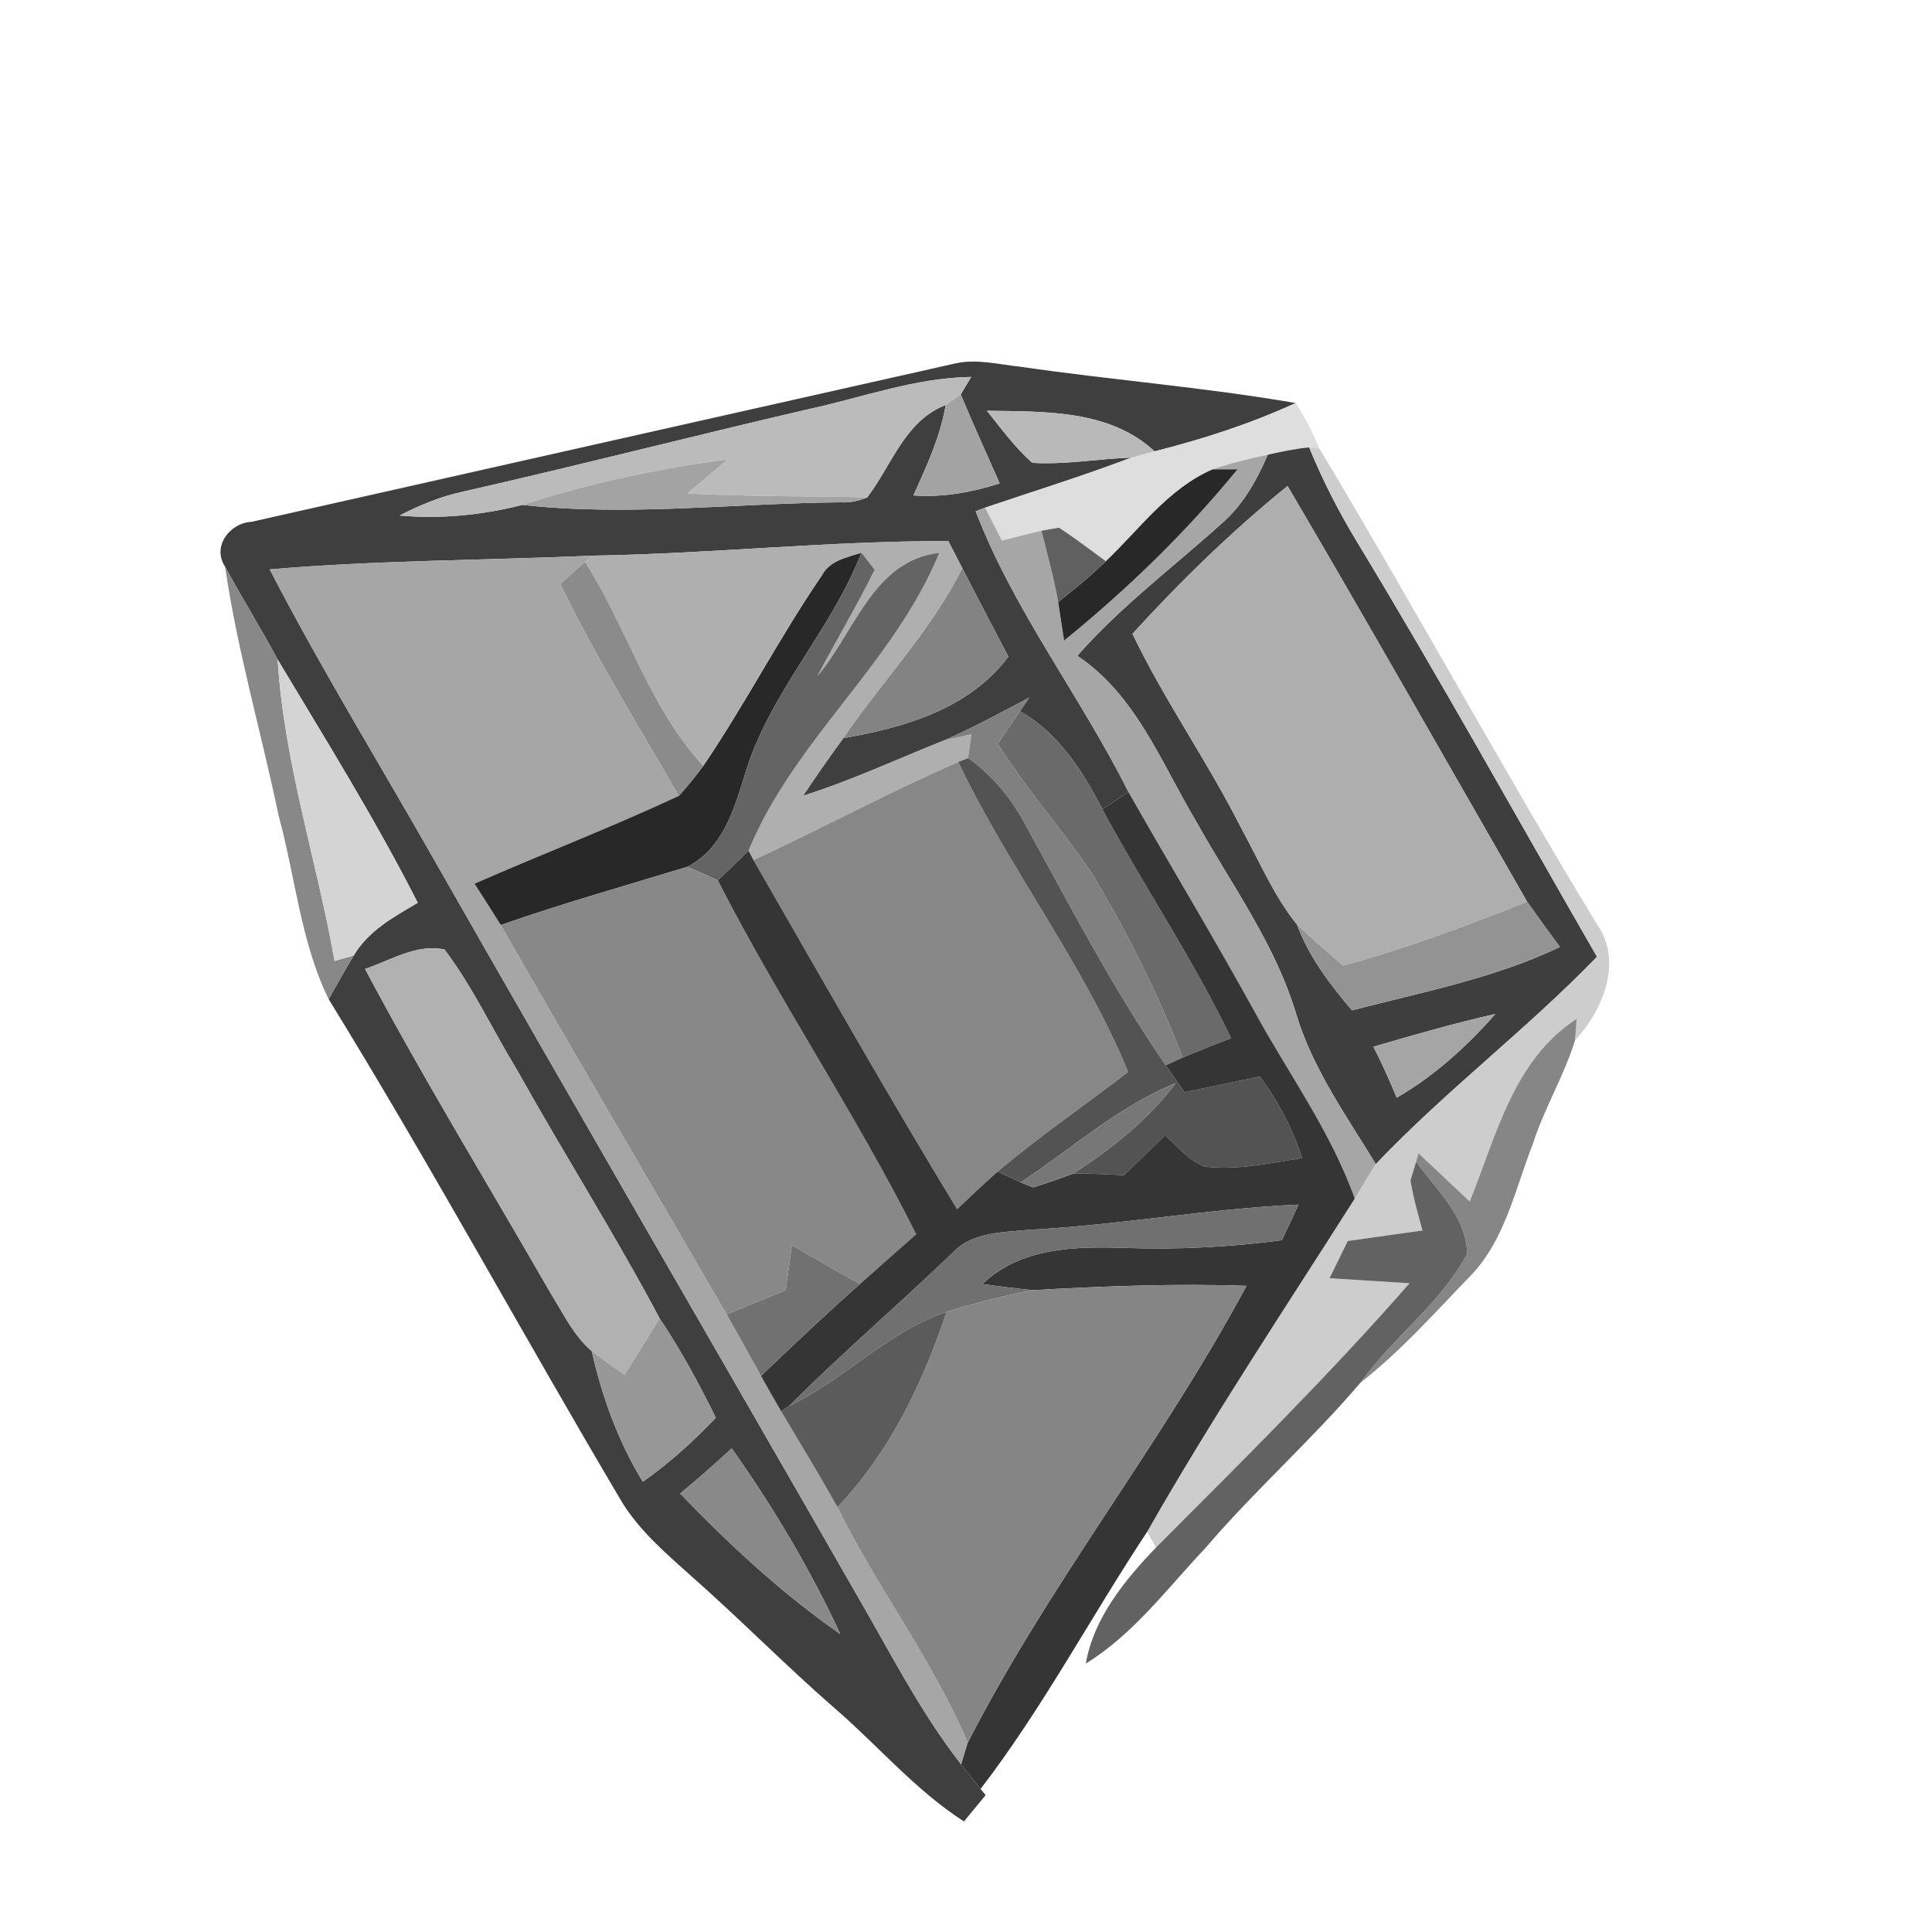 <?xml version="1.0" encoding="UTF-8" ?>
<!DOCTYPE svg PUBLIC "-//W3C//DTD SVG 1.1//EN" "http://www.w3.org/Graphics/SVG/1.1/DTD/svg11.dtd">
<svg width="180pt" height="180pt" viewBox="0 0 180 180" version="1.1" xmlns="http://www.w3.org/2000/svg">
<g id="#ffffffff">
</g>
<g id="#3f3f3fff">
<path fill="#3f3f3f" opacity="1.00" d=" M 23.42 48.62 C 45.26 43.69 67.11 38.79 88.96 33.87 C 90.98 33.40 93.05 33.96 95.07 34.17 C 103.60 35.41 112.21 36.08 120.71 37.55 C 116.49 39.49 112.06 40.92 107.57 42.05 C 103.35 38.14 97.32 38.36 91.95 38.27 C 93.29 39.94 94.56 41.69 96.17 43.12 C 99.26 43.31 102.33 42.74 105.41 42.63 C 100.92 44.34 96.32 45.76 91.78 47.30 L 90.90 47.63 C 94.47 56.93 100.70 64.91 105.14 73.80 C 104.53 74.20 103.31 74.99 102.70 75.39 C 100.85 71.82 98.63 68.30 95.03 66.27 C 95.24 65.95 95.68 65.31 95.89 64.99 C 93.29 66.38 90.69 67.78 87.99 68.97 C 83.61 70.71 79.33 72.72 74.82 74.14 C 76.03 72.32 77.28 70.53 78.57 68.77 C 84.31 67.77 90.29 66.05 93.95 61.18 C 92.50 58.44 91.08 55.69 89.66 52.94 C 89.33 52.31 88.68 51.04 88.35 50.41 C 77.28 50.39 66.27 51.59 55.21 51.77 C 45.18 52.21 35.13 52.19 25.13 53.05 C 29.94 62.35 35.44 71.27 40.60 80.37 C 53.55 103.07 66.68 125.66 79.68 148.34 C 82.84 153.76 85.68 159.42 89.55 164.39 C 90.00 164.96 90.91 166.10 91.36 166.67 L 91.83 167.25 C 91.33 167.86 90.32 169.09 89.81 169.70 C 85.30 166.80 81.83 162.67 77.81 159.19 C 73.18 155.17 68.89 150.78 64.28 146.73 C 61.99 144.68 59.62 142.64 57.98 140.00 C 48.75 124.43 40.11 108.50 30.62 93.09 C 31.39 91.73 32.15 90.36 32.96 89.02 C 34.31 86.71 36.70 85.42 38.92 84.11 C 34.97 76.34 30.35 68.92 25.87 61.45 C 24.32 58.52 22.53 55.72 20.97 52.79 C 19.73 50.93 21.40 48.72 23.42 48.62 M 75.34 38.12 C 64.56 40.62 53.83 43.38 43.03 45.83 C 41.00 46.28 39.07 47.08 37.22 48.03 C 41.05 48.38 44.94 47.99 48.66 47.04 C 58.51 48.13 68.39 46.89 78.25 46.80 C 79.14 46.85 79.99 46.69 80.80 46.34 C 83.09 43.33 84.29 39.22 88.11 37.73 C 87.60 40.70 86.33 43.44 85.10 46.16 C 87.84 46.36 90.54 45.87 93.14 45.04 C 91.93 42.28 90.67 39.54 89.51 36.75 C 89.75 36.34 90.24 35.53 90.48 35.12 C 85.28 35.19 80.37 37.03 75.34 38.12 M 34.01 90.27 C 39.46 100.54 45.54 110.45 51.32 120.52 C 52.48 122.37 53.44 124.44 55.13 125.88 C 56.10 130.15 57.59 134.30 59.89 138.05 C 62.37 136.31 64.61 134.28 66.69 132.09 C 65.13 128.91 63.44 125.79 61.46 122.84 C 57.30 115.01 52.54 107.51 48.22 99.77 C 45.93 96.02 44.07 91.99 41.42 88.47 C 38.82 87.89 36.40 89.48 34.01 90.27 M 68.17 134.94 C 66.61 136.39 65.01 137.79 63.37 139.15 C 67.95 143.91 72.86 148.47 78.29 152.24 C 75.48 146.19 72.03 140.39 68.17 134.94 Z" />
</g>
<g id="#bbbbbbff">
<path fill="#bbbbbb" opacity="1.00" d=" M 75.34 38.12 C 80.37 37.03 85.28 35.19 90.48 35.12 C 90.24 35.53 89.75 36.34 89.51 36.75 C 89.16 37.00 88.46 37.48 88.11 37.73 C 84.29 39.22 83.09 43.33 80.80 46.34 C 75.21 46.20 69.62 46.28 64.04 45.97 C 65.30 44.91 66.57 43.85 67.83 42.79 C 61.33 43.65 54.91 45.02 48.66 47.04 C 44.94 47.99 41.05 48.38 37.22 48.03 C 39.07 47.08 41.00 46.28 43.03 45.83 C 53.83 43.38 64.56 40.62 75.34 38.12 Z" />
</g>
<g id="#a3a3a3ff">
<path fill="#a3a3a3" opacity="1.00" d=" M 88.11 37.73 C 88.46 37.48 89.16 37.00 89.51 36.75 C 90.67 39.54 91.93 42.28 93.14 45.04 C 90.54 45.87 87.84 46.36 85.10 46.16 C 86.33 43.44 87.60 40.70 88.11 37.73 Z" />
<path fill="#a3a3a3" opacity="1.00" d=" M 48.66 47.04 C 54.91 45.02 61.33 43.65 67.83 42.79 C 66.57 43.85 65.30 44.91 64.04 45.97 C 69.62 46.28 75.21 46.20 80.80 46.34 C 79.99 46.69 79.14 46.85 78.25 46.80 C 68.39 46.89 58.51 48.13 48.66 47.04 Z" />
</g>
<g id="#dededeff">
<path fill="#dedede" opacity="1.00" d=" M 120.71 37.55 C 121.58 38.89 122.32 40.30 122.92 41.78 L 121.97 41.68 C 120.67 41.81 119.39 42.08 118.12 42.36 C 116.39 42.74 114.66 43.15 112.98 43.73 C 108.87 45.50 106.19 49.29 103.03 52.29 C 101.59 51.23 100.16 50.15 98.67 49.16 C 98.26 49.23 97.44 49.37 97.03 49.45 C 95.79 49.73 94.57 50.05 93.35 50.37 C 92.83 49.35 92.30 48.32 91.78 47.30 C 96.32 45.76 100.92 44.34 105.41 42.63 C 105.95 42.49 107.03 42.20 107.57 42.05 C 112.06 40.92 116.49 39.49 120.71 37.55 Z" />
</g>
<g id="#b9b9b9ff">
<path fill="#b9b9b9" opacity="1.00" d=" M 91.95 38.27 C 97.32 38.36 103.35 38.14 107.57 42.05 C 107.03 42.20 105.95 42.49 105.41 42.63 C 102.33 42.74 99.26 43.31 96.17 43.12 C 94.56 41.69 93.29 39.94 91.95 38.27 Z" />
</g>
<g id="#3e3e3eff">
<path fill="#3e3e3e" opacity="1.00" d=" M 118.12 42.36 C 119.39 42.08 120.67 41.81 121.97 41.68 C 123.23 44.75 124.74 47.71 126.47 50.55 C 134.17 63.26 141.37 76.27 148.79 89.14 C 142.24 95.92 134.67 101.63 128.18 108.46 C 125.43 103.93 122.27 99.54 120.74 94.40 C 118.78 87.90 114.70 82.38 111.44 76.52 C 108.19 71.09 105.85 64.76 100.37 61.10 C 104.39 56.52 109.28 52.86 113.79 48.80 C 115.79 47.08 117.09 44.75 118.12 42.36 M 105.51 59.05 C 108.51 65.31 112.55 71.00 115.67 77.21 C 117.33 80.21 118.66 83.45 120.84 86.14 C 121.95 89.15 123.90 91.71 125.96 94.13 C 132.49 92.44 139.20 91.15 145.34 88.23 C 144.30 86.83 143.28 85.43 142.28 84.01 C 134.85 71.09 127.51 58.12 119.96 45.28 C 114.78 49.47 110.00 54.13 105.51 59.05 M 127.96 97.52 C 128.74 99.07 129.47 100.65 130.13 102.27 C 133.64 100.24 136.65 97.50 139.32 94.47 C 135.49 95.34 131.72 96.42 127.96 97.52 Z" />
</g>
<g id="#cdcdcdff">
<path fill="#cdcdcd" opacity="1.00" d=" M 121.97 41.68 L 122.92 41.78 C 131.74 56.48 139.94 71.54 148.83 86.19 C 151.21 89.60 149.33 94.17 146.75 96.90 C 146.78 96.41 146.85 95.42 146.89 94.93 C 140.99 98.74 139.40 105.85 136.93 111.94 C 135.34 110.44 133.75 108.94 132.16 107.45 L 131.94 108.23 C 131.81 108.67 131.54 109.54 131.41 109.98 C 131.67 111.56 132.10 113.10 132.53 114.64 C 130.21 114.96 127.89 115.30 125.57 115.62 C 125.00 116.78 124.44 117.93 123.87 119.09 C 126.35 119.25 128.84 119.39 131.32 119.56 C 123.83 128.12 115.73 136.13 107.70 144.18 C 107.49 143.81 107.08 143.08 106.88 142.71 C 112.91 132.11 119.68 121.96 126.22 111.67 C 126.86 110.60 127.49 109.51 128.18 108.46 C 134.67 101.63 142.24 95.92 148.79 89.14 C 141.37 76.27 134.17 63.26 126.47 50.55 C 124.74 47.71 123.23 44.75 121.97 41.68 Z" />
</g>
<g id="#a6a6a6ff">
<path fill="#a6a6a6" opacity="1.00" d=" M 112.98 43.73 C 114.66 43.15 116.39 42.74 118.12 42.36 C 117.09 44.75 115.79 47.08 113.79 48.80 C 109.28 52.86 104.39 56.52 100.37 61.10 C 105.85 64.76 108.19 71.09 111.44 76.52 C 114.70 82.38 118.78 87.90 120.74 94.40 C 122.27 99.54 125.43 103.93 128.18 108.46 C 127.49 109.51 126.86 110.60 126.22 111.67 C 123.99 105.41 120.03 100.01 116.87 94.22 C 113.08 87.34 109.02 80.62 105.14 73.80 C 100.70 64.91 94.47 56.93 90.90 47.63 L 91.78 47.30 C 92.30 48.32 92.83 49.35 93.35 50.37 C 94.57 50.05 95.79 49.73 97.03 49.45 C 97.58 51.65 98.19 53.85 98.59 56.09 C 98.78 57.29 98.95 58.49 99.14 59.68 C 105.01 54.91 110.50 49.60 115.29 43.73 C 114.71 43.73 113.56 43.73 112.98 43.73 Z" />
<path fill="#a6a6a6" opacity="1.00" d=" M 25.13 53.05 C 35.13 52.19 45.18 52.21 55.21 51.77 L 54.51 52.35 C 53.74 53.03 52.97 53.71 52.21 54.40 C 55.49 61.20 59.49 67.61 63.25 74.15 C 56.99 77.07 50.54 79.56 44.21 82.33 C 45.03 83.61 45.85 84.89 46.66 86.18 C 53.60 98.32 60.70 110.36 67.70 122.46 C 68.79 124.36 69.84 126.27 70.90 128.19 C 71.51 129.29 72.14 130.39 72.78 131.49 C 74.54 134.45 76.33 137.40 78.02 140.41 C 81.72 147.92 86.88 154.64 90.17 162.35 C 90.02 162.86 89.71 163.88 89.55 164.39 C 85.68 159.42 82.84 153.76 79.68 148.34 C 66.68 125.66 53.55 103.07 40.60 80.37 C 35.44 71.27 29.94 62.35 25.13 53.05 Z" />
</g>
<g id="#282828ff">
<path fill="#282828" opacity="1.00" d=" M 103.03 52.29 C 106.19 49.29 108.87 45.50 112.98 43.73 C 113.56 43.73 114.71 43.73 115.29 43.73 C 110.50 49.60 105.01 54.91 99.14 59.68 C 98.95 58.49 98.78 57.29 98.59 56.09 C 100.12 54.88 101.63 53.65 103.03 52.29 Z" />
<path fill="#282828" opacity="1.00" d=" M 76.57 53.61 C 77.30 52.21 78.90 51.94 80.26 51.49 C 77.41 58.85 71.56 64.67 69.35 72.32 C 68.36 75.53 67.27 79.12 64.03 80.76 C 58.23 82.53 52.39 84.18 46.66 86.18 C 45.85 84.89 45.03 83.61 44.21 82.33 C 50.54 79.56 56.99 77.07 63.25 74.15 C 64.05 73.26 64.81 72.33 65.52 71.36 C 69.44 65.59 72.63 59.36 76.57 53.61 Z" />
</g>
<g id="#aeaeaeff">
<path fill="#aeaeae" opacity="1.00" d=" M 105.51 59.05 C 110.00 54.13 114.78 49.47 119.96 45.28 C 127.51 58.12 134.85 71.09 142.28 84.01 C 136.66 86.26 130.98 88.38 125.14 89.97 C 123.69 88.70 122.23 87.46 120.84 86.14 C 118.66 83.45 117.33 80.21 115.67 77.21 C 112.55 71.00 108.51 65.31 105.51 59.05 Z" />
</g>
<g id="#606060ff">
<path fill="#606060" opacity="1.00" d=" M 97.03 49.45 C 97.44 49.37 98.26 49.23 98.67 49.16 C 100.16 50.15 101.59 51.23 103.03 52.29 C 101.63 53.65 100.12 54.88 98.59 56.09 C 98.19 53.85 97.58 51.65 97.03 49.45 Z" />
</g>
<g id="#afafafff">
<path fill="#afafaf" opacity="1.00" d=" M 55.21 51.77 C 66.27 51.59 77.28 50.39 88.35 50.41 C 88.68 51.04 89.33 52.31 89.66 52.94 C 86.76 58.75 82.21 63.45 78.57 68.77 C 77.28 70.53 76.03 72.32 74.82 74.14 C 79.33 72.72 83.61 70.71 87.99 68.97 C 88.62 68.83 89.88 68.54 90.51 68.40 C 90.43 68.95 90.27 70.07 90.19 70.63 L 89.28 70.99 C 82.82 73.81 76.60 77.17 70.20 80.13 L 69.74 79.26 C 73.97 68.96 83.31 61.80 87.51 51.51 C 81.36 52.20 79.63 58.92 76.14 63.01 C 77.90 59.68 79.83 56.45 81.49 53.08 C 81.19 52.68 80.57 51.89 80.26 51.49 C 78.90 51.94 77.30 52.21 76.57 53.61 C 72.63 59.36 69.44 65.59 65.52 71.36 C 60.48 65.89 58.44 58.54 54.51 52.35 L 55.21 51.77 Z" />
</g>
<g id="#646464ff">
<path fill="#646464" opacity="1.00" d=" M 80.26 51.49 C 80.57 51.89 81.19 52.68 81.49 53.08 C 79.83 56.45 77.90 59.68 76.14 63.01 C 79.63 58.92 81.36 52.20 87.51 51.51 C 83.31 61.80 73.97 68.96 69.74 79.26 C 68.81 80.20 67.84 81.11 66.88 82.02 C 65.93 81.59 64.98 81.17 64.03 80.76 C 67.27 79.12 68.36 75.53 69.35 72.32 C 71.56 64.67 77.41 58.85 80.26 51.49 Z" />
</g>
<g id="#888888ff">
<path fill="#888888" opacity="1.00" d=" M 20.97 52.79 C 22.53 55.72 24.32 58.52 25.87 61.45 C 26.45 71.00 29.51 80.14 31.17 89.53 C 31.62 89.40 32.51 89.15 32.96 89.02 C 32.15 90.36 31.39 91.73 30.62 93.09 C 28.00 87.73 27.52 81.69 25.96 76.00 C 24.35 68.26 22.11 60.63 20.97 52.79 Z" />
<path fill="#888888" opacity="1.00" d=" M 46.66 86.18 C 52.39 84.18 58.23 82.53 64.03 80.76 C 64.98 81.17 65.93 81.59 66.88 82.02 C 72.61 93.25 79.71 103.72 85.36 114.99 C 83.61 116.53 81.86 118.07 80.12 119.63 C 77.99 118.45 75.88 117.24 73.78 116.02 C 73.59 117.42 73.40 118.81 73.21 120.21 C 71.37 120.96 69.53 121.71 67.70 122.46 C 60.70 110.36 53.60 98.32 46.66 86.18 Z" />
</g>
<g id="#8b8b8bff">
<path fill="#8b8b8b" opacity="1.00" d=" M 52.21 54.40 C 52.97 53.71 53.74 53.03 54.51 52.35 C 58.44 58.54 60.48 65.89 65.52 71.36 C 64.81 72.33 64.05 73.26 63.25 74.15 C 59.49 67.61 55.49 61.20 52.21 54.40 Z" />
</g>
<g id="#838383ff">
<path fill="#838383" opacity="1.00" d=" M 89.66 52.94 C 91.08 55.69 92.50 58.44 93.95 61.18 C 90.29 66.05 84.31 67.77 78.57 68.77 C 82.21 63.45 86.76 58.75 89.66 52.94 Z" />
</g>
<g id="#d4d4d4ff">
<path fill="#d4d4d4" opacity="1.00" d=" M 31.17 89.53 C 29.51 80.14 26.45 71.00 25.87 61.45 C 30.35 68.92 34.97 76.34 38.92 84.11 C 36.70 85.42 34.31 86.71 32.96 89.02 C 32.51 89.15 31.62 89.40 31.17 89.53 Z" />
</g>
<g id="#808080ff">
<path fill="#808080" opacity="1.00" d=" M 87.99 68.97 C 90.69 67.78 93.29 66.38 95.89 64.99 C 95.68 65.31 95.24 65.95 95.03 66.27 C 94.34 67.28 93.66 68.29 92.97 69.29 C 95.57 73.45 98.83 77.13 101.60 81.16 C 104.95 86.69 107.87 92.50 110.19 98.53 C 109.80 98.71 109.01 99.08 108.61 99.26 C 103.64 92.06 99.63 84.27 95.41 76.62 C 94.13 74.27 92.38 72.18 90.19 70.63 C 90.27 70.07 90.43 68.95 90.51 68.40 C 89.88 68.54 88.62 68.83 87.99 68.97 Z" />
</g>
<g id="#6a6a6aff">
<path fill="#6a6a6a" opacity="1.00" d=" M 92.97 69.29 C 93.66 68.29 94.34 67.28 95.03 66.27 C 98.63 68.30 100.85 71.82 102.70 75.39 C 106.57 82.58 111.17 89.36 114.70 96.73 C 113.19 97.32 111.68 97.90 110.19 98.53 C 107.87 92.50 104.95 86.69 101.60 81.16 C 98.83 77.13 95.57 73.45 92.97 69.29 Z" />
</g>
<g id="#878787ff">
<path fill="#878787" opacity="1.00" d=" M 70.20 80.13 C 76.60 77.17 82.82 73.81 89.28 70.99 C 94.01 80.92 100.91 89.68 105.11 99.87 C 101.07 102.99 96.85 105.86 92.95 109.16 C 91.66 110.29 90.42 111.48 89.17 112.66 C 82.65 101.94 76.46 91.01 70.20 80.13 Z" />
</g>
<g id="#535353ff">
<path fill="#535353" opacity="1.00" d=" M 89.28 70.99 L 90.19 70.63 C 92.38 72.18 94.13 74.27 95.41 76.62 C 99.63 84.27 103.64 92.06 108.61 99.26 C 109.19 100.09 109.77 100.93 110.36 101.76 C 112.70 101.27 115.04 100.79 117.38 100.30 C 119.10 102.60 120.42 105.17 121.33 107.90 C 118.32 108.34 115.26 109.08 112.21 108.68 C 110.72 108.11 109.71 106.79 108.55 105.78 C 107.27 107.01 106.00 108.25 104.72 109.49 C 103.15 109.41 101.57 109.33 100.00 109.34 C 103.57 107.02 106.96 104.34 109.55 100.91 C 104.18 103.08 99.87 107.02 95.09 110.16 C 94.55 109.91 93.49 109.41 92.95 109.16 C 96.85 105.86 101.07 102.99 105.11 99.87 C 100.91 89.68 94.01 80.92 89.28 70.99 Z" />
</g>
<g id="#353535ff">
<path fill="#353535" opacity="1.00" d=" M 102.70 75.39 C 103.31 74.99 104.53 74.20 105.14 73.80 C 109.02 80.62 113.08 87.34 116.87 94.22 C 120.03 100.01 123.99 105.41 126.22 111.67 C 119.68 121.96 112.91 132.11 106.88 142.71 C 101.63 150.64 97.16 159.12 91.36 166.67 C 90.91 166.10 90.00 164.96 89.55 164.39 C 89.71 163.88 90.02 162.86 90.17 162.35 C 97.74 147.54 108.28 134.46 116.13 119.80 C 109.49 119.57 102.84 119.83 96.21 120.20 C 94.64 120.04 93.08 119.85 91.52 119.64 C 95.13 116.18 100.26 116.11 104.95 116.27 C 109.79 116.44 114.63 116.18 119.43 115.55 C 119.95 114.44 120.47 113.34 120.98 112.23 C 112.60 112.60 104.33 114.14 95.95 114.57 C 93.47 114.83 90.61 114.74 88.76 116.71 C 83.74 121.54 78.44 126.07 73.51 131.00 L 72.78 131.49 C 72.14 130.39 71.51 129.29 70.90 128.19 C 73.93 125.29 76.98 122.40 80.12 119.63 C 81.86 118.07 83.61 116.53 85.36 114.99 C 79.71 103.72 72.61 93.25 66.88 82.02 C 67.84 81.11 68.81 80.20 69.74 79.26 L 70.20 80.13 C 76.46 91.01 82.65 101.94 89.17 112.66 C 90.42 111.48 91.66 110.29 92.95 109.16 C 93.49 109.41 94.55 109.91 95.09 110.16 C 95.38 110.28 95.96 110.51 96.25 110.63 C 97.52 110.25 98.76 109.79 100.00 109.34 C 101.57 109.33 103.15 109.41 104.72 109.49 C 106.00 108.25 107.27 107.01 108.55 105.78 C 109.71 106.79 110.72 108.11 112.21 108.68 C 115.26 109.08 118.32 108.34 121.33 107.90 C 120.42 105.17 119.10 102.60 117.38 100.30 C 115.04 100.79 112.70 101.27 110.36 101.76 C 109.77 100.93 109.19 100.09 108.61 99.26 C 109.01 99.08 109.80 98.71 110.19 98.53 C 111.68 97.90 113.19 97.32 114.70 96.73 C 111.17 89.36 106.57 82.58 102.70 75.39 Z" />
</g>
<g id="#939393ff">
<path fill="#939393" opacity="1.00" d=" M 142.28 84.01 C 143.28 85.43 144.30 86.83 145.34 88.23 C 139.20 91.15 132.49 92.44 125.96 94.13 C 123.90 91.71 121.95 89.15 120.84 86.14 C 122.23 87.46 123.69 88.70 125.14 89.97 C 130.98 88.38 136.66 86.26 142.28 84.01 Z" />
</g>
<g id="#b1b1b1ff">
<path fill="#b1b1b1" opacity="1.00" d=" M 34.01 90.27 C 36.40 89.48 38.82 87.89 41.42 88.47 C 44.07 91.99 45.93 96.02 48.22 99.77 C 52.54 107.51 57.30 115.01 61.46 122.84 C 60.36 124.59 59.27 126.35 58.19 128.10 C 57.16 127.37 56.13 126.64 55.13 125.88 C 53.44 124.44 52.48 122.37 51.32 120.52 C 45.54 110.45 39.46 100.54 34.01 90.27 Z" />
</g>
<g id="#a5a5a5ff">
<path fill="#a5a5a5" opacity="1.00" d=" M 127.96 97.52 C 131.72 96.42 135.49 95.34 139.32 94.47 C 136.65 97.50 133.64 100.24 130.13 102.27 C 129.47 100.65 128.74 99.07 127.96 97.52 Z" />
</g>
<g id="#868686ff">
<path fill="#868686" opacity="1.00" d=" M 136.93 111.94 C 139.40 105.85 140.99 98.74 146.89 94.93 C 146.85 95.42 146.78 96.41 146.75 96.90 C 145.73 100.23 143.88 103.24 142.82 106.56 C 141.15 110.79 140.23 115.58 136.93 118.94 C 133.65 122.33 130.50 125.89 126.76 128.81 C 129.77 124.57 134.24 121.45 136.68 116.82 C 136.65 113.35 133.81 110.86 131.94 108.23 L 132.16 107.45 C 133.75 108.94 135.34 110.44 136.93 111.94 Z" />
</g>
<g id="#777777ff">
<path fill="#777777" opacity="1.00" d=" M 95.09 110.16 C 99.87 107.02 104.18 103.08 109.55 100.91 C 106.96 104.34 103.57 107.02 100.00 109.34 C 98.76 109.79 97.52 110.25 96.25 110.63 C 95.96 110.51 95.38 110.28 95.09 110.16 Z" />
</g>
<g id="#626262ff">
<path fill="#626262" opacity="1.00" d=" M 131.41 109.98 C 131.54 109.54 131.81 108.67 131.94 108.23 C 133.81 110.86 136.65 113.35 136.68 116.82 C 134.24 121.45 129.77 124.57 126.76 128.81 C 122.19 134.18 116.89 138.86 112.31 144.22 C 108.76 147.97 105.62 152.25 101.16 154.99 C 101.91 150.72 104.79 147.23 107.70 144.18 C 115.73 136.13 123.83 128.12 131.32 119.56 C 128.84 119.39 126.35 119.25 123.87 119.09 C 124.44 117.93 125.00 116.78 125.57 115.62 C 127.89 115.30 130.21 114.96 132.53 114.64 C 132.10 113.10 131.67 111.56 131.41 109.98 Z" />
</g>
<g id="#707070ff">
<path fill="#707070" opacity="1.00" d=" M 95.95 114.57 C 104.33 114.14 112.60 112.60 120.98 112.23 C 120.47 113.34 119.95 114.44 119.43 115.55 C 114.63 116.18 109.79 116.44 104.95 116.27 C 100.26 116.11 95.13 116.18 91.52 119.64 C 93.08 119.85 94.64 120.04 96.21 120.20 C 93.50 120.73 90.82 121.41 88.18 122.22 C 82.71 124.09 78.68 128.52 73.51 131.00 C 78.44 126.07 83.74 121.54 88.76 116.71 C 90.61 114.74 93.47 114.83 95.95 114.57 Z" />
</g>
<g id="#717171ff">
<path fill="#717171" opacity="1.00" d=" M 73.78 116.02 C 75.88 117.24 77.99 118.45 80.12 119.63 C 76.98 122.40 73.93 125.29 70.90 128.19 C 69.84 126.27 68.79 124.36 67.70 122.46 C 69.53 121.71 71.37 120.96 73.21 120.21 C 73.40 118.81 73.59 117.42 73.78 116.02 Z" />
</g>
<g id="#858585ff">
<path fill="#858585" opacity="1.00" d=" M 96.21 120.20 C 102.84 119.83 109.49 119.57 116.13 119.80 C 108.28 134.46 97.74 147.54 90.17 162.35 C 86.88 154.64 81.72 147.92 78.02 140.41 C 82.89 135.29 85.98 128.86 88.18 122.22 C 90.82 121.41 93.50 120.73 96.21 120.20 Z" />
</g>
<g id="#5b5b5bff">
<path fill="#5b5b5b" opacity="1.00" d=" M 73.51 131.00 C 78.68 128.52 82.71 124.09 88.18 122.22 C 85.98 128.86 82.89 135.29 78.02 140.41 C 76.33 137.40 74.54 134.45 72.78 131.49 L 73.51 131.00 Z" />
</g>
<g id="#979797ff">
<path fill="#979797" opacity="1.00" d=" M 61.46 122.84 C 63.44 125.79 65.13 128.91 66.69 132.09 C 64.61 134.28 62.37 136.31 59.89 138.05 C 57.59 134.30 56.10 130.15 55.13 125.88 C 56.13 126.64 57.16 127.37 58.19 128.10 C 59.27 126.35 60.36 124.59 61.46 122.84 Z" />
</g>
<g id="#898989ff">
<path fill="#898989" opacity="1.00" d=" M 68.17 134.94 C 72.03 140.39 75.48 146.19 78.29 152.24 C 72.86 148.47 67.95 143.91 63.37 139.15 C 65.01 137.79 66.61 136.39 68.17 134.94 Z" />
</g>
</svg>
